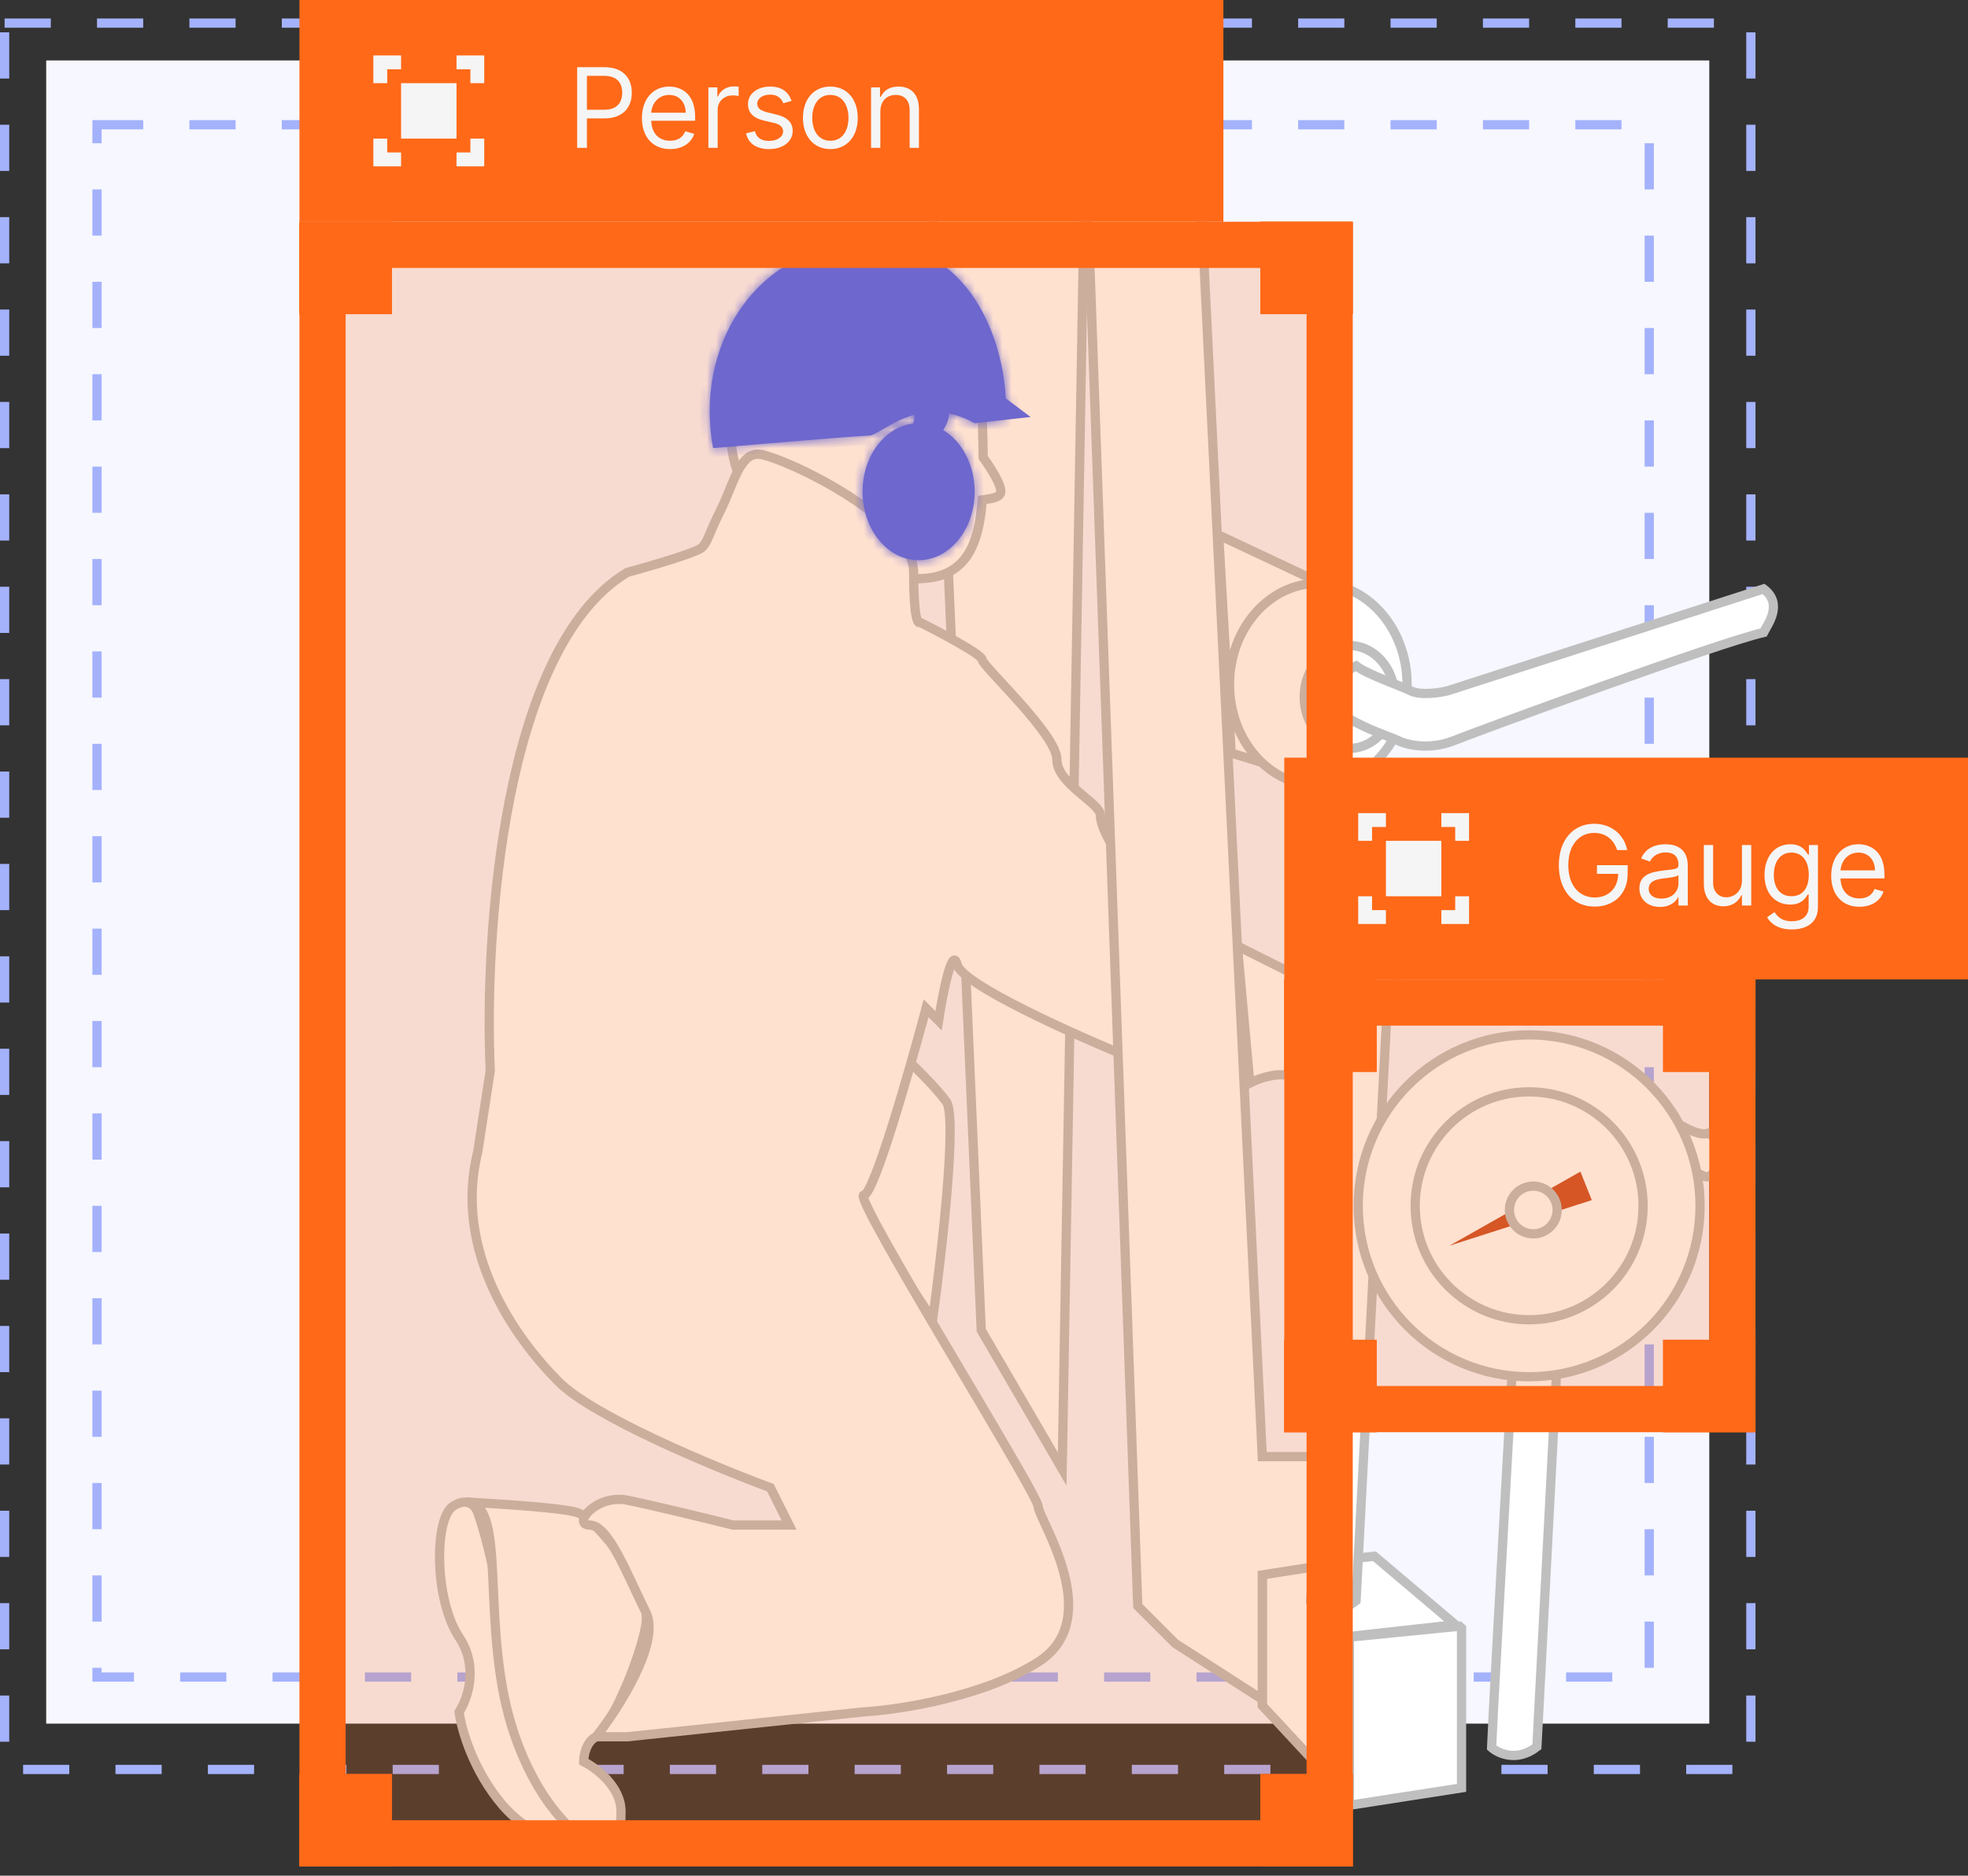 <svg width="213" height="203" viewBox="0 0 213 203" fill="none" xmlns="http://www.w3.org/2000/svg">
    <rect x="0" y="0" width="213" height="203" fill="#333333" stroke="none"/>
    <rect x="5" y="6.541" width="180" height="180" fill="#F6F7FF"/>
    <rect x="0.5" y="2.5" width="189" height="189" stroke="#A4B2FC" stroke-dasharray="5 5"/>
    <rect x="10.5" y="13.5" width="168" height="168" stroke="#A4B2FC" stroke-dasharray="5 5"/>
    <path d="M106.201 143.967L100.137 4H117.657L114.962 158.988L106.201 143.967Z" fill="white" stroke="#BFBFBF"/>
    <path fill-rule="evenodd" clip-rule="evenodd" d="M106.332 45.836C106.319 45.373 106.306 44.904 106.294 44.431C106.039 34.414 103.167 30.58 93.804 29.246C86.216 29.439 78.861 37.291 79.116 47.309C79.371 57.326 91.968 62.819 99.556 62.625C104.441 62.501 105.935 59.147 106.311 54.101C106.384 54.09 106.458 54.079 106.532 54.069C107.422 53.942 108.32 53.813 108.32 53.191C108.32 52.379 107.301 50.752 106.414 49.518C106.4 48.338 106.366 47.106 106.332 45.836Z" fill="white"/>
    <path d="M106.294 44.431L105.794 44.444V44.444L106.294 44.431ZM106.332 45.836L106.832 45.822L106.332 45.836ZM93.804 29.246L93.874 28.751L93.833 28.745L93.791 28.746L93.804 29.246ZM79.116 47.309L79.616 47.296L79.116 47.309ZM99.556 62.625L99.568 63.125L99.556 62.625ZM106.311 54.101L106.238 53.606L105.842 53.665L105.812 54.064L106.311 54.101ZM106.532 54.069L106.462 53.574H106.462L106.532 54.069ZM106.414 49.518L105.914 49.524L105.916 49.682L106.008 49.81L106.414 49.518ZM105.794 44.444C105.807 44.917 105.819 45.386 105.832 45.849L106.832 45.822C106.819 45.359 106.806 44.891 106.794 44.419L105.794 44.444ZM93.733 29.741C98.37 30.402 101.274 31.666 103.076 33.897C104.888 36.14 105.668 39.46 105.794 44.444L106.794 44.419C106.666 39.385 105.882 35.78 103.854 33.268C101.815 30.744 98.602 29.425 93.874 28.751L93.733 29.741ZM79.616 47.296C79.366 37.501 86.555 29.931 93.817 29.746L93.791 28.746C85.877 28.948 78.355 37.081 78.616 47.321L79.616 47.296ZM99.543 62.126C95.855 62.219 90.905 60.925 86.852 58.373C82.802 55.821 79.737 52.075 79.616 47.296L78.616 47.321C78.749 52.56 82.111 56.568 86.32 59.219C90.526 61.869 95.669 63.224 99.568 63.125L99.543 62.126ZM105.812 54.064C105.626 56.565 105.166 58.553 104.213 59.924C103.288 61.256 101.855 62.067 99.543 62.126L99.568 63.125C102.142 63.06 103.898 62.131 105.035 60.494C106.145 58.896 106.62 56.684 106.809 54.138L105.812 54.064ZM106.462 53.574C106.388 53.584 106.313 53.595 106.238 53.606L106.384 54.595C106.456 54.585 106.529 54.574 106.603 54.564L106.462 53.574ZM107.82 53.191C107.82 53.21 107.819 53.212 107.806 53.225C107.781 53.252 107.717 53.298 107.584 53.347C107.31 53.45 106.924 53.508 106.462 53.574L106.603 54.564C107.029 54.503 107.537 54.433 107.935 54.284C108.138 54.208 108.355 54.097 108.525 53.92C108.709 53.731 108.82 53.483 108.82 53.191H107.82ZM106.008 49.81C106.446 50.419 106.91 51.116 107.262 51.754C107.438 52.074 107.582 52.37 107.68 52.627C107.782 52.892 107.82 53.079 107.82 53.191H108.82C108.82 52.897 108.731 52.576 108.614 52.27C108.494 51.954 108.327 51.614 108.138 51.271C107.759 50.585 107.27 49.852 106.82 49.226L106.008 49.81ZM105.832 45.849C105.867 47.12 105.9 48.348 105.914 49.524L106.914 49.512C106.9 48.327 106.866 47.092 106.832 45.822L105.832 45.849Z" fill="#BFBFBF"/>
    <path d="M55.08 182.572C55.619 191.736 61.594 198.07 64.514 200.092C62.492 200.092 57.641 199.149 54.406 195.376C51.172 191.602 49.914 187.065 49.689 185.268C50.588 183.92 51.845 180.416 49.689 177.181C46.994 173.138 46.994 164.377 49.015 163.03C50.633 161.951 51.486 163.03 51.711 163.704C52.609 166.174 54.541 173.407 55.08 182.572Z" fill="white" stroke="#BFBFBF"/>
    <path d="M50.717 162.566C50.622 162.56 50.529 162.555 50.438 162.549C50.534 162.549 50.627 162.555 50.717 162.566C54.375 162.793 60.92 163.179 62.496 163.705C64.518 164.379 70.582 171.791 69.909 175.834C69.235 179.877 65.865 187.29 64.518 187.964C63.44 188.503 63.17 189.985 63.17 190.659C64.518 191.333 67.213 193.355 67.213 196.05C67.213 198.746 66.764 200.318 66.539 200.767C64.293 200.318 58.992 197.128 55.758 187.964C51.797 176.743 55.017 163.119 50.717 162.566Z" fill="white"/>
    <path d="M50.438 162.549C54.031 162.773 60.879 163.166 62.496 163.705C64.518 164.379 70.582 171.791 69.909 175.834C69.235 179.877 65.865 187.29 64.518 187.964C63.44 188.503 63.17 189.985 63.17 190.659C64.518 191.333 67.213 193.355 67.213 196.05C67.213 198.746 66.764 200.318 66.539 200.767C64.293 200.318 58.992 197.128 55.758 187.964C51.714 176.508 55.154 162.549 50.438 162.549Z" stroke="#BFBFBF"/>
    <path d="M102.425 119.231C103.61 120.848 101.931 135.628 100.943 142.816L92.051 129.339L97.979 114.514C98.967 115.412 101.239 117.613 102.425 119.231Z" fill="white" stroke="#BFBFBF"/>
    <path d="M53.062 115.861L51.714 124.621C49.019 135.403 55.757 144.837 60.474 149.554C64.248 153.327 77.321 158.763 83.385 161.009L85.407 165.052H79.342C76.647 164.379 70.582 162.896 67.887 162.357C64.517 161.683 61.822 165.052 63.843 165.052C65.865 165.052 67.887 170.443 69.908 174.487C71.525 177.721 66.988 184.819 64.517 187.964H67.887L93.493 185.268C97.312 185.044 106.431 183.651 112.361 179.877C119.774 175.16 112.361 164.379 112.361 163.031C112.361 161.683 92.146 129.338 93.493 129.338C94.572 129.338 98.435 115.861 100.232 109.122L101.58 110.47C102.029 107.55 103.062 102.249 103.601 104.405C104.14 106.561 116.405 112.042 122.469 114.513L121.122 92.275L120.448 91.602C119.998 90.928 119.1 89.311 119.1 88.232C119.1 86.885 114.383 84.863 114.383 82.168C114.383 79.472 106.297 72.06 106.297 71.386C106.297 70.847 101.804 68.466 99.558 67.343C99.333 67.567 98.884 66.804 98.884 61.952C98.884 55.887 84.059 49.148 82.038 49.148C80.016 49.148 79.342 52.518 77.995 55.213C76.647 57.909 76.647 58.583 75.973 59.256C75.434 59.795 70.357 61.278 67.887 61.952C54.409 70.038 52.388 101.26 53.062 115.861Z" fill="white" stroke="#BFBFBF"/>
    <path d="M140.66 117.208C139.582 115.591 136.617 116.535 135.27 117.208L133.922 102.383L140.66 105.752L145.378 117.208L143.356 120.577C142.907 120.128 141.739 118.826 140.66 117.208Z" fill="white" stroke="#BFBFBF"/>
    <path d="M131.902 57.908L143.358 63.299L142.01 84.189L133.25 81.493L131.902 57.908Z" fill="white" stroke="#BFBFBF"/>
    <path d="M152.29 74.081C152.29 80.192 147.931 85.036 142.682 85.036C137.433 85.036 133.074 80.192 133.074 74.081C133.074 67.969 137.433 63.125 142.682 63.125C147.931 63.125 152.29 67.969 152.29 74.081Z" fill="white" stroke="#BFBFBF"/>
    <path d="M150.942 75.43C150.942 78.56 148.698 80.995 146.051 80.995C143.404 80.995 141.16 78.56 141.16 75.43C141.16 72.3 143.404 69.865 146.051 69.865C148.698 69.865 150.942 72.3 150.942 75.43Z" fill="white" stroke="#BFBFBF"/>
    <path d="M151.312 80.147C150.413 79.697 148.124 79.069 145.428 77.451C143.811 74.756 145.202 72.734 146.775 72.06C147.898 72.959 151.581 74.217 152.66 74.756C153.738 75.295 155.804 74.98 156.703 74.756L190.875 63.734C193.032 65.352 191.324 67.553 190.875 68.451C185.934 69.575 160.072 79.069 157.377 80.147C154.681 81.225 152.21 80.596 151.312 80.147Z" fill="white" stroke="#BFBFBF"/>
    <path d="M145.381 194.029L136.621 184.595V169.77L148.751 168.422L157.511 175.834L145.381 177.182V194.029Z" fill="white" stroke="#BFBFBF"/>
    <path d="M158.184 193.495V175.975L146.055 177.183V195.377L158.184 193.495Z" fill="white"/>
    <path d="M158.184 175.975H158.684L158.135 175.477L158.184 175.975ZM158.184 193.495L158.261 193.989L158.684 193.924V193.495H158.184ZM146.055 195.377H145.555L146.131 195.871L146.055 195.377ZM146.055 177.183L146.005 176.685L145.555 177.183H146.055ZM157.684 175.975V193.495H158.684V175.975H157.684ZM158.108 193.001L145.978 194.883L146.131 195.871L158.261 193.989L158.108 193.001ZM146.555 195.377V177.183H145.555V195.377H146.555ZM146.104 177.68L158.234 176.472L158.135 175.477L146.005 176.685L146.104 177.68Z" fill="#BFBFBF"/>
    <path d="M127.186 177.856L136.62 183.921V170.444L145.287 169.096L144.613 157.64H136.62L129.114 4H117.078L123.143 173.813L127.186 177.856Z" fill="white" stroke="#BFBFBF"/>
    <path d="M148.769 101.024C153.467 97.667 187.86 85.416 190.556 84.068C192.577 86.09 191.712 87.931 190.553 88.784C189.395 89.636 154.796 103.071 152.794 104.406C150.791 105.741 150.098 108.579 150.098 109.797L146.765 173.247C144.645 174.911 142.611 173.994 141.86 173.328C142.054 168.264 145.4 110.471 145.4 107.762C145.4 105.054 146.865 102.384 148.769 101.024Z" fill="white" stroke="#BFBFBF"/>
    <path d="M168.345 116.822C173.044 113.466 182.304 123.943 185 122.595C187.021 124.617 186.156 126.458 184.997 127.311C183.839 128.163 174.373 118.869 172.37 120.204C170.367 121.539 169.674 124.378 169.674 125.595L166.341 189.045C164.221 190.71 162.188 189.793 161.436 189.126C161.63 184.062 164.976 126.269 164.976 123.561C164.976 120.853 166.441 118.183 168.345 116.822Z" fill="white" stroke="#BFBFBF"/>
    <path fill-rule="evenodd" clip-rule="evenodd" d="M77.18 48.498C82.346 48.048 92.948 47.15 94.026 47.15C94.367 47.15 94.879 46.849 95.553 46.453C96.425 45.941 97.568 45.27 98.957 44.888C98.985 45.237 98.951 45.565 98.823 45.837C95.755 46.206 93.358 49.367 93.358 53.214C93.358 57.307 96.073 60.626 99.423 60.626C102.772 60.626 105.488 57.307 105.488 53.214C105.488 50.302 104.114 47.783 102.117 46.571V46.475C102.389 46.067 102.727 45.362 102.711 44.75C103.581 44.927 104.505 45.26 105.482 45.802L111.547 45.129L108.851 43.107C108.627 37.267 105.212 25.721 93.353 26.26C81.493 26.799 75.161 37.716 77.18 48.498Z" fill="#4A67FB"/>
    <mask id="path-24-inside-1" fill="white">
    <path fill-rule="evenodd" clip-rule="evenodd" d="M94.026 47.15C92.948 47.15 82.346 48.048 77.18 48.498C75.161 37.716 81.493 26.799 93.353 26.26C105.212 25.721 108.627 37.267 108.851 43.107C109.818 43.832 109.4 45.367 108.198 45.501L105.482 45.802C104.505 45.26 103.581 44.927 102.711 44.75C102.727 45.362 102.389 46.067 102.117 46.475V46.571C104.114 47.783 105.488 50.302 105.488 53.214C105.488 57.307 102.772 60.626 99.423 60.626C96.073 60.626 93.358 57.307 93.358 53.214C93.358 49.367 95.755 46.206 98.823 45.837C98.951 45.565 98.985 45.237 98.957 44.888C97.568 45.27 96.425 45.941 95.553 46.453C94.879 46.849 94.367 47.15 94.026 47.15Z"/>
    </mask>
    <path d="M77.18 48.498L76.197 48.682C76.292 49.187 76.754 49.538 77.266 49.494L77.18 48.498ZM93.353 26.26L93.307 25.262L93.353 26.26ZM108.851 43.107L107.852 43.145C107.864 43.446 108.01 43.726 108.251 43.907L108.851 43.107ZM108.198 45.501L108.308 46.494L108.198 45.501ZM105.482 45.802L104.996 46.676C105.178 46.777 105.386 46.819 105.592 46.796L105.482 45.802ZM102.711 44.75L102.91 43.77C102.612 43.709 102.302 43.788 102.069 43.984C101.836 44.179 101.704 44.47 101.712 44.775L102.711 44.75ZM102.117 46.475L101.284 45.92C101.175 46.084 101.117 46.277 101.117 46.475H102.117ZM102.117 46.571H101.117C101.117 46.92 101.299 47.244 101.598 47.425L102.117 46.571ZM98.823 45.837L98.942 46.83C99.284 46.789 99.581 46.574 99.728 46.262L98.823 45.837ZM98.957 44.888L99.954 44.808C99.93 44.511 99.775 44.241 99.531 44.07C99.287 43.898 98.98 43.845 98.692 43.924L98.957 44.888ZM95.553 46.453L96.059 47.316H96.059L95.553 46.453ZM77.266 49.494C79.849 49.269 83.789 48.933 87.218 48.652C90.684 48.368 93.541 48.15 94.026 48.15V46.15C93.434 46.15 90.45 46.381 87.055 46.659C83.621 46.94 79.677 47.277 77.093 47.501L77.266 49.494ZM93.307 25.262C80.695 25.835 74.095 37.455 76.197 48.682L78.163 48.314C76.227 37.977 82.29 27.764 93.398 27.259L93.307 25.262ZM109.851 43.069C109.733 40.019 108.79 35.479 106.297 31.737C103.769 27.942 99.639 24.974 93.307 25.262L93.398 27.259C98.926 27.008 102.433 29.543 104.633 32.846C106.868 36.202 107.745 40.355 107.852 43.145L109.851 43.069ZM108.308 46.494C110.411 46.261 111.143 43.576 109.451 42.307L108.251 43.907C108.494 44.089 108.389 44.473 108.088 44.507L108.308 46.494ZM105.592 46.796L108.308 46.494L108.088 44.507L105.372 44.808L105.592 46.796ZM102.512 45.73C103.275 45.885 104.103 46.18 104.996 46.676L105.968 44.928C104.907 44.339 103.886 43.968 102.91 43.77L102.512 45.73ZM102.949 47.029C103.26 46.562 103.734 45.646 103.711 44.725L101.712 44.775C101.715 44.902 101.679 45.094 101.588 45.331C101.501 45.559 101.384 45.771 101.284 45.92L102.949 47.029ZM103.117 46.571V46.475H101.117V46.571H103.117ZM101.598 47.425C103.253 48.43 104.488 50.597 104.488 53.214H106.488C106.488 50.008 104.976 47.136 102.635 45.716L101.598 47.425ZM104.488 53.214C104.488 56.952 102.042 59.626 99.423 59.626V61.626C103.503 61.626 106.488 57.663 106.488 53.214H104.488ZM99.423 59.626C96.804 59.626 94.358 56.952 94.358 53.214H92.358C92.358 57.663 95.343 61.626 99.423 61.626V59.626ZM94.358 53.214C94.358 49.716 96.519 47.121 98.942 46.83L98.703 44.844C94.991 45.29 92.358 49.019 92.358 53.214H94.358ZM97.96 44.968C97.98 45.215 97.946 45.351 97.918 45.412L99.728 46.262C99.955 45.778 99.99 45.259 99.954 44.808L97.96 44.968ZM96.059 47.316C96.937 46.8 97.976 46.195 99.222 45.853L98.692 43.924C97.16 44.345 95.913 45.082 95.046 45.591L96.059 47.316ZM94.026 48.15C94.444 48.15 94.836 47.979 95.104 47.848C95.4 47.703 95.733 47.507 96.059 47.316L95.046 45.591C94.698 45.795 94.438 45.947 94.225 46.052C94.122 46.102 94.051 46.131 94.006 46.145C93.958 46.161 93.971 46.15 94.026 46.15V48.15Z" fill="#4A67FB" mask="url(#path-24-inside-1)"/>
    <circle cx="165.5" cy="130.5" r="18.5" fill="white" stroke="#BFBFBF"/>
    <circle cx="165.501" cy="130.499" r="12.333" fill="white" stroke="#BFBFBF"/>
    <path d="M171.051 126.801L156.867 134.817L172.284 129.884L171.051 126.801Z" fill="#CC512B"/>
    <circle cx="165.95" cy="130.951" r="2.583" transform="rotate(-27.085 165.95 130.951)" fill="white" stroke="#BFBFBF"/>
    <path d="M34.91 26.5H143.91V199.5H34.91V26.5Z" fill="#FF6918" fill-opacity="0.2" stroke="#FF6918" stroke-width="5"/>
    <rect width="100" height="24" transform="translate(32.41)" fill="#FF6918"/>
    <rect x="32.41" y="24" width="10" height="10" fill="#FF6918"/>
    <rect x="32.41" y="192" width="10" height="10" fill="#FF6918"/>
    <rect x="136.41" y="24" width="10" height="10" fill="#FF6918"/>
    <rect x="136.41" y="192" width="10" height="10" fill="#FF6918"/>
    <rect x="32.41" y="24" width="10" height="10" fill="#FF6918"/>
    <rect x="32.41" y="192" width="10" height="10" fill="#FF6918"/>
    <rect x="136.41" y="24" width="10" height="10" fill="#FF6918"/>
    <rect x="136.41" y="192" width="10" height="10" fill="#FF6918"/>
    <path d="M141.5 108.5H187.5V152.5H141.5V108.5Z" fill="#FF6918" fill-opacity="0.2" stroke="#FF6918" stroke-width="5"/>
    <rect width="74" height="24" transform="translate(139 82)" fill="#FF6918"/>
    <rect x="139" y="106" width="10" height="10" fill="#FF6918"/>
    <rect x="139" y="145" width="10" height="10" fill="#FF6918"/>
    <rect x="180" y="106" width="10" height="10" fill="#FF6918"/>
    <rect x="180" y="145" width="10" height="10" fill="#FF6918"/>
    <rect x="139" y="106" width="10" height="10" fill="#FF6918"/>
    <rect x="139" y="145" width="10" height="10" fill="#FF6918"/>
    <rect x="180" y="106" width="10" height="10" fill="#FF6918"/>
    <rect x="180" y="145" width="10" height="10" fill="#FF6918"/>
    <path fill-rule="evenodd" clip-rule="evenodd" d="M159 91V89.5V88H157.5H156V89.5H157.5V91H159ZM148.5 88H150V89.5H148.5V91H147V89.5V88H148.5ZM150 91H156V97H150V91ZM157.5 100H156V98.5H157.5V97H159V98.5V100H157.5ZM147 97V98.5V100H148.5H150L150 98.5L148.5 98.5L148.5 97H147Z" fill="#F5F5F5"/>
    <path d="M175.023 92H176.114C175.79 90.312 174.375 89.153 172.534 89.153C170.297 89.153 168.716 90.875 168.716 93.636C168.716 96.398 170.284 98.119 172.602 98.119C174.682 98.119 176.165 96.734 176.165 94.574V93.636H172.841V94.574H175.142C175.112 96.142 174.081 97.131 172.602 97.131C170.983 97.131 169.739 95.903 169.739 93.636C169.739 91.369 170.983 90.142 172.534 90.142C173.795 90.142 174.652 90.854 175.023 92ZM179.669 98.153C180.811 98.153 181.407 97.54 181.612 97.114H181.663V98H182.669V93.688C182.669 91.608 181.083 91.369 180.248 91.369C179.259 91.369 178.134 91.71 177.623 92.903L178.578 93.244C178.799 92.767 179.323 92.256 180.282 92.256C181.207 92.256 181.663 92.746 181.663 93.585V93.619C181.663 94.105 181.169 94.062 179.975 94.216C178.761 94.374 177.436 94.642 177.436 96.142C177.436 97.421 178.424 98.153 179.669 98.153ZM179.822 97.25C179.021 97.25 178.441 96.892 178.441 96.193C178.441 95.426 179.14 95.188 179.924 95.085C180.35 95.034 181.492 94.915 181.663 94.71V95.631C181.663 96.449 181.015 97.25 179.822 97.25ZM188.533 95.324C188.533 96.551 187.596 97.114 186.846 97.114C186.01 97.114 185.414 96.5 185.414 95.546V91.454H184.408V95.614C184.408 97.284 185.295 98.085 186.522 98.085C187.51 98.085 188.158 97.557 188.465 96.892H188.533V98H189.539V91.454H188.533V95.324ZM193.927 100.591C195.495 100.591 196.756 99.875 196.756 98.188V91.454H195.785V92.494H195.683C195.461 92.153 195.052 91.369 193.773 91.369C192.12 91.369 190.978 92.682 190.978 94.693C190.978 96.739 192.171 97.898 193.756 97.898C195.035 97.898 195.444 97.148 195.665 96.79H195.751V98.119C195.751 99.21 194.984 99.704 193.927 99.704C192.738 99.704 192.32 99.078 192.052 98.716L191.251 99.278C191.66 99.965 192.465 100.591 193.927 100.591ZM193.893 96.994C192.631 96.994 191.984 96.04 191.984 94.676C191.984 93.347 192.614 92.273 193.893 92.273C195.12 92.273 195.768 93.261 195.768 94.676C195.768 96.125 195.103 96.994 193.893 96.994ZM201.246 98.136C202.575 98.136 203.547 97.472 203.854 96.483L202.882 96.21C202.626 96.892 202.034 97.233 201.246 97.233C200.065 97.233 199.251 96.47 199.204 95.068H203.956V94.642C203.956 92.204 202.507 91.369 201.143 91.369C199.371 91.369 198.194 92.767 198.194 94.778C198.194 96.79 199.354 98.136 201.246 98.136ZM199.204 94.199C199.273 93.18 199.993 92.273 201.143 92.273C202.234 92.273 202.933 93.091 202.933 94.199H199.204Z" fill="#F5F5F5"/>
    <path fill-rule="evenodd" clip-rule="evenodd" d="M52.41 9V7.5V6H50.91H49.41V7.5H50.91V9H52.41ZM41.91 6L43.41 6V7.5H41.91V9H40.41V7.5V6H41.91ZM43.41 9L49.41 9V15L43.41 15V9ZM50.91 18H49.41V16.5H50.91V15H52.41V16.5V18H50.91ZM40.41 15V16.5V18H41.91H43.41L43.41 16.5L41.91 16.5L41.91 15H40.41Z" fill="#F5F5F5"/>
    <path d="M62.467 16H63.524V12.812H65.433C67.466 12.812 68.382 11.577 68.382 10.034C68.382 8.491 67.466 7.273 65.416 7.273H62.467V16ZM63.524 11.875V8.21H65.382C66.801 8.21 67.342 8.986 67.342 10.034C67.342 11.082 66.801 11.875 65.399 11.875H63.524ZM72.526 16.136C73.855 16.136 74.827 15.472 75.134 14.483L74.162 14.21C73.906 14.892 73.314 15.233 72.526 15.233C71.345 15.233 70.531 14.47 70.485 13.068H75.236V12.642C75.236 10.204 73.787 9.369 72.424 9.369C70.651 9.369 69.475 10.767 69.475 12.778C69.475 14.79 70.634 16.136 72.526 16.136ZM70.485 12.199C70.553 11.18 71.273 10.273 72.424 10.273C73.514 10.273 74.213 11.091 74.213 12.199H70.485ZM76.67 16H77.675V11.858C77.675 10.972 78.374 10.324 79.329 10.324C79.597 10.324 79.874 10.375 79.943 10.392V9.369C79.828 9.361 79.563 9.352 79.414 9.352C78.63 9.352 77.948 9.795 77.71 10.443H77.641V9.455H76.67V16ZM85.675 10.921C85.36 9.991 84.652 9.369 83.357 9.369C81.976 9.369 80.954 10.153 80.954 11.261C80.954 12.165 81.49 12.77 82.692 13.051L83.783 13.307C84.444 13.46 84.755 13.776 84.755 14.227C84.755 14.79 84.158 15.25 83.221 15.25C82.398 15.25 81.882 14.896 81.704 14.193L80.749 14.432C80.983 15.544 81.9 16.136 83.238 16.136C84.759 16.136 85.794 15.305 85.794 14.176C85.794 13.264 85.223 12.689 84.056 12.403L83.084 12.165C82.309 11.973 81.959 11.713 81.959 11.21C81.959 10.648 82.556 10.239 83.357 10.239C84.235 10.239 84.597 10.724 84.772 11.176L85.675 10.921ZM89.871 16.136C91.644 16.136 92.837 14.79 92.837 12.761C92.837 10.716 91.644 9.369 89.871 9.369C88.099 9.369 86.905 10.716 86.905 12.761C86.905 14.79 88.099 16.136 89.871 16.136ZM89.871 15.233C88.525 15.233 87.911 14.074 87.911 12.761C87.911 11.449 88.525 10.273 89.871 10.273C91.218 10.273 91.832 11.449 91.832 12.761C91.832 14.074 91.218 15.233 89.871 15.233ZM95.282 12.062C95.282 10.921 95.99 10.273 96.953 10.273C97.886 10.273 98.453 10.882 98.453 11.909V16H99.458V11.841C99.458 10.171 98.568 9.369 97.242 9.369C96.254 9.369 95.64 9.812 95.333 10.477H95.248V9.455H94.276V16H95.282V12.062Z" fill="#F5F5F5"/>
    </svg>

